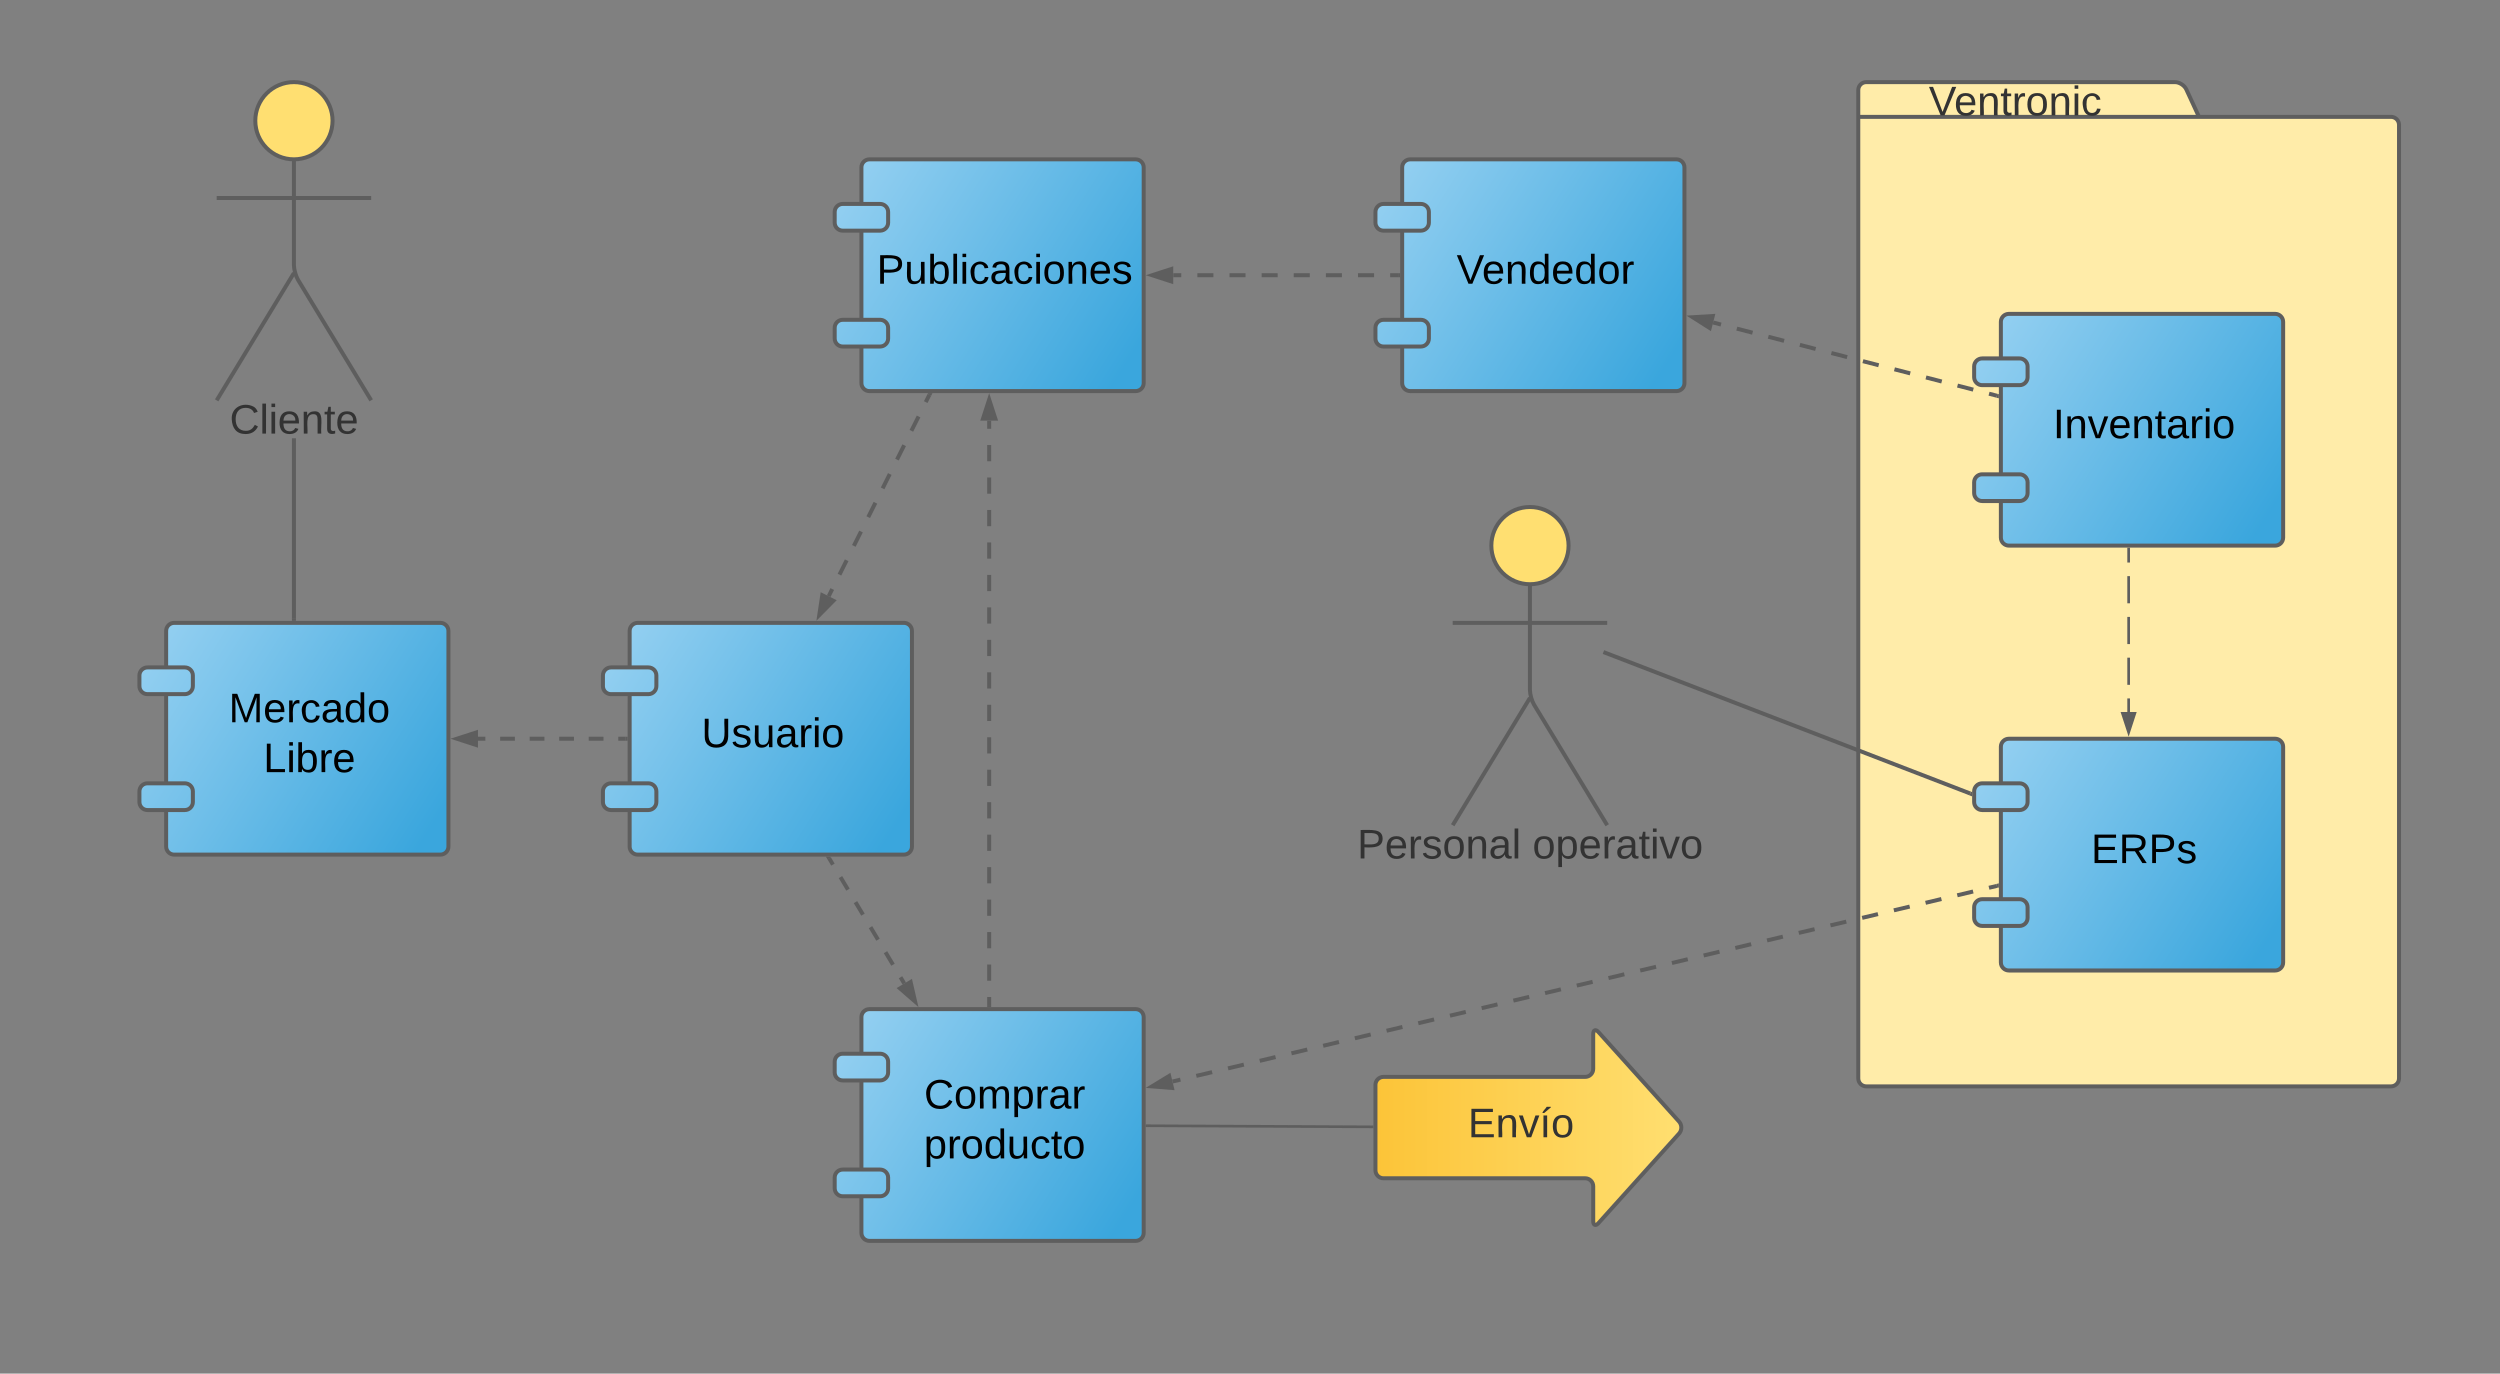 <svg xmlns="http://www.w3.org/2000/svg" xmlns:xlink="http://www.w3.org/1999/xlink" xmlns:lucid="lucid" width="1871" height="1028"><rect width="100%" height="100%" fill="#808080" stroke="none"/><g transform="translate(0 -152)" lucid:page-tab-id="0_0"><path d="M248.88 242.35c0 15.97-12.94 28.9-28.9 28.9-15.97 0-28.92-12.93-28.92-28.9 0-15.96 12.95-28.9 28.9-28.9 15.98 0 28.92 12.94 28.92 28.9z" stroke="#5e5e5e" stroke-width="3" fill="#ffdf71"/><path d="M219.97 271.26v79.1c0 3.3 1.4 8.28 3.1 11.12l54.72 90.13m-57.83-95.25l-57.8 95.26m0-151.43h115.62" stroke="#5e5e5e" stroke-width="3" fill="none"/><path d="M162.16 219.45c0-3.32 2.68-6 6-6H271.8c3.3 0 6 2.68 6 6V467.6c0 3.33-2.7 6-6 6H168.15c-3.32 0-6-2.67-6-6z" fill="none"/><use xlink:href="#a" transform="matrix(1,0,0,1,82.156,451.613) translate(89.735 24.889)"/><path d="M124.34 624.15c0-3.3 2.7-6 6-6H329.6c3.3 0 6 2.7 6 6V785.6c0 3.3-2.7 6-6 6H130.34c-3.3 0-6-2.7-6-6z" stroke="#5e5e5e" stroke-width="3" fill="url(#b)"/><path d="M104.34 657.5c0-3.3 2.7-6 6-6h28c3.3 0 6 2.7 6 6v8c0 3.33-2.7 6-6 6h-28c-3.3 0-6-2.67-6-6z" stroke="#5e5e5e" stroke-width="3" fill="url(#c)"/><path d="M104.34 744.24c0-3.32 2.7-6 6-6h28c3.3 0 6 2.68 6 6v8c0 3.3-2.7 6-6 6h-28c-3.3 0-6-2.7-6-6z" stroke="#5e5e5e" stroke-width="3" fill="url(#d)"/><use xlink:href="#e" transform="matrix(1,0,0,1,150.593,635.496) translate(20.593 57.056)"/><use xlink:href="#f" transform="matrix(1,0,0,1,150.593,635.496) translate(46.519 94.389)"/><path d="M644.68 277.26c0-3.3 2.68-6 6-6h199.26c3.3 0 6 2.7 6 6V438.7c0 3.32-2.7 6-6 6H650.68c-3.32 0-6-2.68-6-6z" stroke="#5e5e5e" stroke-width="3" fill="url(#g)"/><path d="M624.68 310.62c0-3.3 2.68-6 6-6h28c3.3 0 6 2.7 6 6v8c0 3.32-2.7 6-6 6h-28c-3.32 0-6-2.68-6-6z" stroke="#5e5e5e" stroke-width="3" fill="url(#h)"/><path d="M624.68 397.34c0-3.3 2.68-6 6-6h28c3.3 0 6 2.7 6 6v8c0 3.32-2.7 6-6 6h-28c-3.32 0-6-2.68-6-6z" stroke="#5e5e5e" stroke-width="3" fill="url(#i)"/><use xlink:href="#j" transform="matrix(1,0,0,1,670.929,288.605) translate(-14.796 75.722)"/><path d="M644.68 913.23c0-3.32 2.68-6 6-6h199.26c3.3 0 6 2.68 6 6v161.44c0 3.32-2.7 6-6 6H650.68c-3.32 0-6-2.68-6-6z" stroke="#5e5e5e" stroke-width="3" fill="url(#k)"/><path d="M624.68 946.6c0-3.33 2.68-6 6-6h28c3.3 0 6 2.67 6 6v8c0 3.3-2.7 6-6 6h-28c-3.32 0-6-2.7-6-6z" stroke="#5e5e5e" stroke-width="3" fill="url(#l)"/><path d="M624.68 1033.3c0-3.3 2.68-6 6-6h28c3.3 0 6 2.7 6 6v8c0 3.32-2.7 6-6 6h-28c-3.32 0-6-2.68-6-6z" stroke="#5e5e5e" stroke-width="3" fill="url(#m)"/><use xlink:href="#n" transform="matrix(1,0,0,1,670.929,924.571) translate(20.679 57.056)"/><use xlink:href="#o" transform="matrix(1,0,0,1,670.929,924.571) translate(20.549 94.389)"/><path d="M1029.38 963.94c0-3.3 2.7-6 6-6h150.97c3.3 0 6-2.7 6-6V926c0-3.3 1.8-4 4-1.54l60.28 66.96c2.22 2.47 2.22 6.46 0 8.92l-60.27 66.96c-2.2 2.47-4 1.78-4-1.54v-25.94c0-3.3-2.7-6-6-6h-150.98c-3.3 0-6-2.68-6-6z" stroke="#5e5e5e" stroke-width="3" fill="url(#p)"/><use xlink:href="#q" transform="matrix(1,0,0,1,1034.383,925) translate(64.247 78.139)"/><path d="M219.97 481.5v133.65M219.97 481.54V480" stroke="#5e5e5e" stroke-width="3" fill="none"/><path d="M221.47 616.65h-3v-1.54h3z" fill="#5e5e5e"/><path d="M471.23 624.15c0-3.3 2.7-6 6-6H676.5c3.3 0 6 2.7 6 6V785.6c0 3.3-2.7 6-6 6H477.22c-3.3 0-6-2.7-6-6z" stroke="#5e5e5e" stroke-width="3" fill="url(#r)"/><path d="M451.23 657.5c0-3.3 2.7-6 6-6h28c3.32 0 6 2.7 6 6v8c0 3.33-2.68 6-6 6h-28c-3.3 0-6-2.67-6-6z" stroke="#5e5e5e" stroke-width="3" fill="url(#s)"/><path d="M451.23 744.24c0-3.32 2.7-6 6-6h28c3.32 0 6 2.68 6 6v8c0 3.3-2.68 6-6 6h-28c-3.3 0-6-2.7-6-6z" stroke="#5e5e5e" stroke-width="3" fill="url(#t)"/><use xlink:href="#u" transform="matrix(1,0,0,1,497.483,635.496) translate(27.549 75.722)"/><path d="M1049.38 277.26c0-3.3 2.7-6 6-6h199.26c3.32 0 6 2.7 6 6V438.7c0 3.32-2.68 6-6 6h-199.26c-3.3 0-6-2.68-6-6z" stroke="#5e5e5e" stroke-width="3" fill="url(#v)"/><path d="M1029.38 310.62c0-3.3 2.7-6 6-6h28c3.32 0 6 2.7 6 6v8c0 3.32-2.68 6-6 6h-28c-3.3 0-6-2.68-6-6z" stroke="#5e5e5e" stroke-width="3" fill="url(#w)"/><path d="M1029.38 397.34c0-3.3 2.7-6 6-6h28c3.32 0 6 2.7 6 6v8c0 3.32-2.68 6-6 6h-28c-3.3 0-6-2.68-6-6z" stroke="#5e5e5e" stroke-width="3" fill="url(#x)"/><use xlink:href="#y" transform="matrix(1,0,0,1,1075.635,288.605) translate(14.5 75.722)"/><path d="M1645.73 239.45h143.7c3.32 0 6 2.68 6 6v713.6c0 3.3-2.68 6-6 6h-392.7c-3.32 0-6-2.7-6-6v-739.6c0-3.32 2.68-6 6-6h231c3.3 0 7.12 2.43 8.5 5.44zm-255 0h255" stroke="#5e5e5e" stroke-width="3" fill="#ffeca9"/><use xlink:href="#z" transform="matrix(1,0,0,1,1398.727,213.445) translate(44.772 24.889)"/><path d="M1497.45 392.9c0-3.32 2.7-6 6-6h199.26c3.32 0 6 2.68 6 6v161.44c0 3.3-2.68 6-6 6h-199.25c-3.3 0-6-2.7-6-6z" stroke="#5e5e5e" stroke-width="3" fill="url(#A)"/><path d="M1477.45 426.25c0-3.3 2.7-6 6-6h28c3.3 0 6 2.7 6 6v8c0 3.32-2.7 6-6 6h-28c-3.3 0-6-2.68-6-6z" stroke="#5e5e5e" stroke-width="3" fill="url(#B)"/><path d="M1477.45 512.97c0-3.3 2.7-6 6-6h28c3.3 0 6 2.7 6 6v8c0 3.32-2.7 6-6 6h-28c-3.3 0-6-2.68-6-6z" stroke="#5e5e5e" stroke-width="3" fill="url(#C)"/><use xlink:href="#D" transform="matrix(1,0,0,1,1523.702,404.235) translate(12.815 75.722)"/><path d="M1497.45 710.87c0-3.3 2.7-6 6-6h199.26c3.32 0 6 2.7 6 6v161.45c0 3.3-2.68 6-6 6h-199.25c-3.3 0-6-2.7-6-6z" stroke="#5e5e5e" stroke-width="3" fill="url(#E)"/><path d="M1477.45 744.24c0-3.32 2.7-6 6-6h28c3.3 0 6 2.68 6 6v8c0 3.3-2.7 6-6 6h-28c-3.3 0-6-2.7-6-6z" stroke="#5e5e5e" stroke-width="3" fill="url(#F)"/><path d="M1477.45 830.96c0-3.32 2.7-6 6-6h28c3.3 0 6 2.68 6 6v8c0 3.3-2.7 6-6 6h-28c-3.3 0-6-2.7-6-6z" stroke="#5e5e5e" stroke-width="3" fill="url(#G)"/><use xlink:href="#H" transform="matrix(1,0,0,1,1523.702,722.218) translate(41.29 75.722)"/><path d="M1173.92 560.34c0 15.96-12.94 28.9-28.9 28.9-15.97 0-28.9-12.94-28.9-28.9 0-15.97 12.93-28.9 28.9-28.9 15.96 0 28.9 12.93 28.9 28.9z" stroke="#5e5e5e" stroke-width="3" fill="#ffdf71"/><path d="M1145 589.24v79.1c0 3.3 1.4 8.3 3.13 11.12l54.7 90.14M1145 674.33l-57.8 95.27m0-151.45h115.63" stroke="#5e5e5e" stroke-width="3" fill="none"/><path d="M1087.2 537.43c0-3.32 2.68-6 6-6h103.63c3.3 0 6 2.68 6 6V785.6c0 3.3-2.7 6-6 6H1093.2c-3.32 0-6-2.7-6-6z" fill="none"/><use xlink:href="#I" transform="matrix(1,0,0,1,1007.198,769.597) translate(8.543 24.889)"/><use xlink:href="#J" transform="matrix(1,0,0,1,1007.198,769.597) translate(139.728 24.889)"/><path d="M1201.4 640.54l273.15 105.34M1201.44 640.55L1200 640" stroke="#5e5e5e" stroke-width="3" fill="none"/><path d="M1475.95 744.82v3.2l-1.98-.75 1.08-2.8z" fill="#5e5e5e"/><path d="M468.23 704.87h-5.52m-11.05 0H440.6m-11.05 0H418.5m-11.05 0H396.4m-11.05 0H374.3m-11.05 0h-5.53" stroke="#5e5e5e" stroke-width="3" fill="none"/><path d="M469.73 706.37h-1.54v-3h1.53z" fill="#5e5e5e"/><path d="M341.96 704.87l14.26-4.63v9.27z" stroke="#5e5e5e" stroke-width="3" fill="#5e5e5e"/><path d="M695.52 447.55l-2.7 5.38m-5.37 10.76l-5.38 10.75m-5.38 10.76l-5.4 10.77m-5.37 10.77l-5.38 10.76m-5.38 10.76l-5.38 10.76m-5.4 10.76l-5.37 10.76m-5.38 10.76l-5.38 10.77m-5.4 10.76l-2.68 5.38" stroke="#5e5e5e" stroke-width="3" fill="none"/><path d="M696.85 448.25l-2.68-1.34.35-.7h3.35z" fill="#5e5e5e"/><path d="M613.14 612.3l2.24-14.82 8.3 4.14z" stroke="#5e5e5e" stroke-width="3" fill="#5e5e5e"/><path d="M740.3 904.23v-6.08m0-12.15v-12.15m0-12.15v-12.15m0-12.15v-12.15m0-12.15v-12.15m0-12.15v-12.15m0-12.15v-12.15m0-12.15v-12.15m0-12.15v-12.15m0-12.15v-12.15m0-12.15v-12.15m0-12.15v-12.15m0-12.15v-12.15m0-12.15v-12.15m0-12.15v-12.15m0-12.15v-12.15m0-12.15v-12.15m0-12.15v-12.15m0-12.15v-6.07" stroke="#5e5e5e" stroke-width="3" fill="none"/><path d="M741.8 905.73h-3v-1.54h3z" fill="#5e5e5e"/><path d="M740.3 451.06l4.64 14.27h-9.27z" stroke="#5e5e5e" stroke-width="3" fill="#5e5e5e"/><path d="M620.57 794.38l2.8 4.7m5.63 9.35l5.62 9.37m5.62 9.36l5.62 9.37m5.62 9.37l5.62 9.36m5.62 9.37l5.6 9.37m5.63 9.36l2.8 4.7" stroke="#5e5e5e" stroke-width="3" fill="none"/><path d="M621.87 793.64l-2.57 1.55-1.25-2.1h3.5z" fill="#5e5e5e"/><path d="M684.88 901.56l-11.32-9.84 7.95-4.77z" stroke="#5e5e5e" stroke-width="3" fill="#5e5e5e"/><path d="M1046.38 357.98h-6m-12.03 0h-12.03m-12.02 0h-12.02m-12.03 0h-12.02m-12.02 0h-12m-12.04 0h-12.02m-12.02 0H896.1m-12.03 0h-6" stroke="#5e5e5e" stroke-width="3" fill="none"/><path d="M1047.88 359.48h-1.54v-3h1.54z" fill="#5e5e5e"/><path d="M862.3 357.98l14.26-4.63v9.27z" stroke="#5e5e5e" stroke-width="3" fill="#5e5e5e"/><path d="M1494.5 448.17l-5.9-1.52m-11.8-3.04l-11.8-3.04m-11.8-3.04l-11.8-3.05m-11.8-3.04l-11.8-3.05m-11.8-3.04l-11.8-3.05m-11.8-3.05l-11.8-3.05m-11.8-3.04l-11.8-3.05m-11.8-3.03l-11.8-3.05m-11.8-3.04l-11.8-3.05m-11.8-3.04l-5.9-1.54" stroke="#5e5e5e" stroke-width="3" fill="none"/><path d="M1495.95 447v3.1l-1.86-.48.74-2.9z" fill="#5e5e5e"/><path d="M1266.84 389.42l14.97-.92-2.3 8.98z" stroke="#5e5e5e" stroke-width="3" fill="#5e5e5e"/><path d="M1494.5 815l-5.94 1.4m-11.87 2.8l-11.87 2.83m-11.87 2.8l-11.86 2.83m-11.87 2.82l-11.86 2.8m-11.87 2.83l-11.86 2.82m-11.87 2.82l-11.86 2.8m-11.86 2.83l-11.86 2.8M1334.3 853l-11.85 2.82m-11.87 2.8l-11.87 2.83m-11.85 2.8l-11.87 2.83m-11.86 2.8l-11.87 2.83m-11.86 2.82l-11.88 2.82m-11.86 2.8l-11.87 2.83m-11.87 2.82l-11.87 2.8m-11.86 2.82l-11.87 2.8m-11.86 2.83l-11.87 2.8m-11.86 2.83l-11.87 2.8m-11.86 2.83l-11.86 2.82m-11.86 2.82l-11.87 2.82m-11.85 2.8l-11.87 2.83m-11.86 2.8l-11.87 2.82m-11.87 2.8l-11.86 2.83m-11.87 2.8l-11.86 2.83m-11.88 2.8l-11.86 2.83m-11.87 2.83l-11.87 2.8m-11.87 2.83l-11.86 2.8M883.43 960l-5.93 1.4" stroke="#5e5e5e" stroke-width="3" fill="none"/><path d="M1495.95 816.2l-1.15.26-.7-2.92 1.85-.44z" fill="#5e5e5e"/><path d="M862.16 965.04l12.8-7.8 2.15 9z" stroke="#5e5e5e" stroke-width="3" fill="#5e5e5e"/><path d="M1026.88 995.33l-168.44-.82" stroke="#5e5e5e" stroke-width="2" fill="none"/><path d="M1027.88 994.33v2h-1.03v-2zM858.47 993.5v2h-1.03v-2z" fill="#5e5e5e"/><path d="M1593.08 562.84V573m0 10.18v20.33m0 10.18v20.34m0 10.17v20.33m0 10.17v10.17" stroke="#5e5e5e" stroke-width="2" fill="none"/><path d="M1594.08 562.86h-2v-1.02h2z" fill="#5e5e5e"/><path d="M1593.08 700.14l-4.64-14.27h9.28z" stroke="#5e5e5e" stroke-width="2" fill="#5e5e5e"/><path d="M80 46c0-3.3 2.7-6 6-6h1635.73c3.3 0 6 2.7 6 6v125.3c0 3.32-2.7 6-6 6H86c-3.3 0-6-2.68-6-6z" stroke="#000" stroke-opacity="0" stroke-width="3" fill="#fff" fill-opacity="0"/><g><use xlink:href="#K" transform="matrix(1,0,0,1,85,45) translate(258.704 76.889)"/><use xlink:href="#L" transform="matrix(1,0,0,1,85,45) translate(585.815 76.889)"/><use xlink:href="#M" transform="matrix(1,0,0,1,85,45) translate(684.58 76.889)"/><use xlink:href="#L" transform="matrix(1,0,0,1,85,45) translate(1008.333 76.889)"/><use xlink:href="#N" transform="matrix(1,0,0,1,85,45) translate(1107.099 76.889)"/></g><defs><path fill="#333" d="M212-179c-10-28-35-45-73-45-59 0-87 40-87 99 0 60 29 101 89 101 43 0 62-24 78-52l27 14C228-24 195 4 139 4 59 4 22-46 18-125c-6-104 99-153 187-111 19 9 31 26 39 46" id="O"/><path fill="#333" d="M24 0v-261h32V0H24" id="P"/><path fill="#333" d="M24-231v-30h32v30H24zM24 0v-190h32V0H24" id="Q"/><path fill="#333" d="M100-194c63 0 86 42 84 106H49c0 40 14 67 53 68 26 1 43-12 49-29l28 8c-11 28-37 45-77 45C44 4 14-33 15-96c1-61 26-98 85-98zm52 81c6-60-76-77-97-28-3 7-6 17-6 28h103" id="R"/><path fill="#333" d="M117-194c89-4 53 116 60 194h-32v-121c0-31-8-49-39-48C34-167 62-67 57 0H25l-1-190h30c1 10-1 24 2 32 11-22 29-35 61-36" id="S"/><path fill="#333" d="M59-47c-2 24 18 29 38 22v24C64 9 27 4 27-40v-127H5v-23h24l9-43h21v43h35v23H59v120" id="T"/><g id="a"><use transform="matrix(0.086,0,0,0.086,0,0)" xlink:href="#O"/><use transform="matrix(0.086,0,0,0.086,22.383,0)" xlink:href="#P"/><use transform="matrix(0.086,0,0,0.086,29.21,0)" xlink:href="#Q"/><use transform="matrix(0.086,0,0,0.086,36.037,0)" xlink:href="#R"/><use transform="matrix(0.086,0,0,0.086,53.321,0)" xlink:href="#S"/><use transform="matrix(0.086,0,0,0.086,70.605,0)" xlink:href="#T"/><use transform="matrix(0.086,0,0,0.086,79.247,0)" xlink:href="#R"/></g><linearGradient gradientUnits="userSpaceOnUse" id="b" x1="104.34" y1="618.15" x2="335.6" y2="764.5"><stop offset="0%" stop-color="#c1e4f7"/><stop offset="0%" stop-color="#99d2f2"/><stop offset="97.48%" stop-color="#3aa6dd"/></linearGradient><linearGradient gradientUnits="userSpaceOnUse" id="c" x1="104.34" y1="618.15" x2="335.6" y2="764.5"><stop offset="0%" stop-color="#c1e4f7"/><stop offset="0%" stop-color="#99d2f2"/><stop offset="97.48%" stop-color="#3aa6dd"/></linearGradient><linearGradient gradientUnits="userSpaceOnUse" id="d" x1="104.34" y1="618.15" x2="335.6" y2="764.5"><stop offset="0%" stop-color="#c1e4f7"/><stop offset="0%" stop-color="#99d2f2"/><stop offset="97.48%" stop-color="#3aa6dd"/></linearGradient><path d="M240 0l2-218c-23 76-54 145-80 218h-23L58-218 59 0H30v-248h44l77 211c21-75 51-140 76-211h43V0h-30" id="U"/><path d="M100-194c63 0 86 42 84 106H49c0 40 14 67 53 68 26 1 43-12 49-29l28 8c-11 28-37 45-77 45C44 4 14-33 15-96c1-61 26-98 85-98zm52 81c6-60-76-77-97-28-3 7-6 17-6 28h103" id="V"/><path d="M114-163C36-179 61-72 57 0H25l-1-190h30c1 12-1 29 2 39 6-27 23-49 58-41v29" id="W"/><path d="M96-169c-40 0-48 33-48 73s9 75 48 75c24 0 41-14 43-38l32 2c-6 37-31 61-74 61-59 0-76-41-82-99-10-93 101-131 147-64 4 7 5 14 7 22l-32 3c-4-21-16-35-41-35" id="X"/><path d="M141-36C126-15 110 5 73 4 37 3 15-17 15-53c-1-64 63-63 125-63 3-35-9-54-41-54-24 1-41 7-42 31l-33-3c5-37 33-52 76-52 45 0 72 20 72 64v82c-1 20 7 32 28 27v20c-31 9-61-2-59-35zM48-53c0 20 12 33 32 33 41-3 63-29 60-74-43 2-92-5-92 41" id="Y"/><path d="M85-194c31 0 48 13 60 33l-1-100h32l1 261h-30c-2-10 0-23-3-31C134-8 116 4 85 4 32 4 16-35 15-94c0-66 23-100 70-100zm9 24c-40 0-46 34-46 75 0 40 6 74 45 74 42 0 51-32 51-76 0-42-9-74-50-73" id="Z"/><path d="M100-194c62-1 85 37 85 99 1 63-27 99-86 99S16-35 15-95c0-66 28-99 85-99zM99-20c44 1 53-31 53-75 0-43-8-75-51-75s-53 32-53 75 10 74 51 75" id="aa"/><g id="e"><use transform="matrix(0.086,0,0,0.086,0,0)" xlink:href="#U"/><use transform="matrix(0.086,0,0,0.086,25.84,0)" xlink:href="#V"/><use transform="matrix(0.086,0,0,0.086,43.123,0)" xlink:href="#W"/><use transform="matrix(0.086,0,0,0.086,53.407,0)" xlink:href="#X"/><use transform="matrix(0.086,0,0,0.086,68.963,0)" xlink:href="#Y"/><use transform="matrix(0.086,0,0,0.086,86.247,0)" xlink:href="#Z"/><use transform="matrix(0.086,0,0,0.086,103.531,0)" xlink:href="#aa"/></g><path d="M30 0v-248h33v221h125V0H30" id="ab"/><path d="M24-231v-30h32v30H24zM24 0v-190h32V0H24" id="ac"/><path d="M115-194c53 0 69 39 70 98 0 66-23 100-70 100C84 3 66-7 56-30L54 0H23l1-261h32v101c10-23 28-34 59-34zm-8 174c40 0 45-34 45-75 0-40-5-75-45-74-42 0-51 32-51 76 0 43 10 73 51 73" id="ad"/><g id="f"><use transform="matrix(0.086,0,0,0.086,0,0)" xlink:href="#ab"/><use transform="matrix(0.086,0,0,0.086,17.284,0)" xlink:href="#ac"/><use transform="matrix(0.086,0,0,0.086,24.111,0)" xlink:href="#ad"/><use transform="matrix(0.086,0,0,0.086,41.395,0)" xlink:href="#W"/><use transform="matrix(0.086,0,0,0.086,51.679,0)" xlink:href="#V"/></g><linearGradient gradientUnits="userSpaceOnUse" id="g" x1="624.68" y1="271.26" x2="855.94" y2="417.61"><stop offset="0%" stop-color="#c1e4f7"/><stop offset="0%" stop-color="#99d2f2"/><stop offset="97.48%" stop-color="#3aa6dd"/></linearGradient><linearGradient gradientUnits="userSpaceOnUse" id="h" x1="624.68" y1="271.26" x2="855.94" y2="417.61"><stop offset="0%" stop-color="#c1e4f7"/><stop offset="0%" stop-color="#99d2f2"/><stop offset="97.48%" stop-color="#3aa6dd"/></linearGradient><linearGradient gradientUnits="userSpaceOnUse" id="i" x1="624.68" y1="271.26" x2="855.94" y2="417.61"><stop offset="0%" stop-color="#c1e4f7"/><stop offset="0%" stop-color="#99d2f2"/><stop offset="97.48%" stop-color="#3aa6dd"/></linearGradient><path d="M30-248c87 1 191-15 191 75 0 78-77 80-158 76V0H30v-248zm33 125c57 0 124 11 124-50 0-59-68-47-124-48v98" id="ae"/><path d="M84 4C-5 8 30-112 23-190h32v120c0 31 7 50 39 49 72-2 45-101 50-169h31l1 190h-30c-1-10 1-25-2-33-11 22-28 36-60 37" id="af"/><path d="M24 0v-261h32V0H24" id="ag"/><path d="M117-194c89-4 53 116 60 194h-32v-121c0-31-8-49-39-48C34-167 62-67 57 0H25l-1-190h30c1 10-1 24 2 32 11-22 29-35 61-36" id="ah"/><path d="M135-143c-3-34-86-38-87 0 15 53 115 12 119 90S17 21 10-45l28-5c4 36 97 45 98 0-10-56-113-15-118-90-4-57 82-63 122-42 12 7 21 19 24 35" id="ai"/><g id="j"><use transform="matrix(0.086,0,0,0.086,0,0)" xlink:href="#ae"/><use transform="matrix(0.086,0,0,0.086,20.741,0)" xlink:href="#af"/><use transform="matrix(0.086,0,0,0.086,38.025,0)" xlink:href="#ad"/><use transform="matrix(0.086,0,0,0.086,55.309,0)" xlink:href="#ag"/><use transform="matrix(0.086,0,0,0.086,62.136,0)" xlink:href="#ac"/><use transform="matrix(0.086,0,0,0.086,68.963,0)" xlink:href="#X"/><use transform="matrix(0.086,0,0,0.086,84.519,0)" xlink:href="#Y"/><use transform="matrix(0.086,0,0,0.086,101.802,0)" xlink:href="#X"/><use transform="matrix(0.086,0,0,0.086,117.358,0)" xlink:href="#ac"/><use transform="matrix(0.086,0,0,0.086,124.185,0)" xlink:href="#aa"/><use transform="matrix(0.086,0,0,0.086,141.469,0)" xlink:href="#ah"/><use transform="matrix(0.086,0,0,0.086,158.753,0)" xlink:href="#V"/><use transform="matrix(0.086,0,0,0.086,176.037,0)" xlink:href="#ai"/></g><linearGradient gradientUnits="userSpaceOnUse" id="k" x1="624.68" y1="907.23" x2="855.94" y2="1053.57"><stop offset="0%" stop-color="#c1e4f7"/><stop offset="0%" stop-color="#99d2f2"/><stop offset="97.48%" stop-color="#3aa6dd"/></linearGradient><linearGradient gradientUnits="userSpaceOnUse" id="l" x1="624.68" y1="907.23" x2="855.94" y2="1053.57"><stop offset="0%" stop-color="#c1e4f7"/><stop offset="0%" stop-color="#99d2f2"/><stop offset="97.48%" stop-color="#3aa6dd"/></linearGradient><linearGradient gradientUnits="userSpaceOnUse" id="m" x1="624.68" y1="907.23" x2="855.94" y2="1053.57"><stop offset="0%" stop-color="#c1e4f7"/><stop offset="0%" stop-color="#99d2f2"/><stop offset="97.48%" stop-color="#3aa6dd"/></linearGradient><path d="M212-179c-10-28-35-45-73-45-59 0-87 40-87 99 0 60 29 101 89 101 43 0 62-24 78-52l27 14C228-24 195 4 139 4 59 4 22-46 18-125c-6-104 99-153 187-111 19 9 31 26 39 46" id="aj"/><path d="M210-169c-67 3-38 105-44 169h-31v-121c0-29-5-50-35-48C34-165 62-65 56 0H25l-1-190h30c1 10-1 24 2 32 10-44 99-50 107 0 11-21 27-35 58-36 85-2 47 119 55 194h-31v-121c0-29-5-49-35-48" id="ak"/><path d="M115-194c55 1 70 41 70 98S169 2 115 4C84 4 66-9 55-30l1 105H24l-1-265h31l2 30c10-21 28-34 59-34zm-8 174c40 0 45-34 45-75s-6-73-45-74c-42 0-51 32-51 76 0 43 10 73 51 73" id="al"/><g id="n"><use transform="matrix(0.086,0,0,0.086,0,0)" xlink:href="#aj"/><use transform="matrix(0.086,0,0,0.086,22.383,0)" xlink:href="#aa"/><use transform="matrix(0.086,0,0,0.086,39.667,0)" xlink:href="#ak"/><use transform="matrix(0.086,0,0,0.086,65.506,0)" xlink:href="#al"/><use transform="matrix(0.086,0,0,0.086,82.79,0)" xlink:href="#W"/><use transform="matrix(0.086,0,0,0.086,93.074,0)" xlink:href="#Y"/><use transform="matrix(0.086,0,0,0.086,110.358,0)" xlink:href="#W"/></g><path d="M59-47c-2 24 18 29 38 22v24C64 9 27 4 27-40v-127H5v-23h24l9-43h21v43h35v23H59v120" id="am"/><g id="o"><use transform="matrix(0.086,0,0,0.086,0,0)" xlink:href="#al"/><use transform="matrix(0.086,0,0,0.086,17.284,0)" xlink:href="#W"/><use transform="matrix(0.086,0,0,0.086,27.568,0)" xlink:href="#aa"/><use transform="matrix(0.086,0,0,0.086,44.852,0)" xlink:href="#Z"/><use transform="matrix(0.086,0,0,0.086,62.136,0)" xlink:href="#af"/><use transform="matrix(0.086,0,0,0.086,79.42,0)" xlink:href="#X"/><use transform="matrix(0.086,0,0,0.086,94.975,0)" xlink:href="#am"/><use transform="matrix(0.086,0,0,0.086,103.617,0)" xlink:href="#aa"/></g><linearGradient gradientUnits="userSpaceOnUse" id="p" x1="1260.64" y1="1071.76" x2="1029.38" y2="1071.76"><stop offset="0%" stop-color="#ffdf71"/><stop offset="100%" stop-color="#fcc438"/></linearGradient><path fill="#333" d="M30 0v-248h187v28H63v79h144v27H63v87h162V0H30" id="an"/><path fill="#333" d="M108 0H70L1-190h34L89-25l56-165h34" id="ao"/><path fill="#333" d="M34 0v-190h32V0H34zM24-211c8-23 27-35 38-54h36v5l-58 49H24" id="ap"/><path fill="#333" d="M100-194c62-1 85 37 85 99 1 63-27 99-86 99S16-35 15-95c0-66 28-99 85-99zM99-20c44 1 53-31 53-75 0-43-8-75-51-75s-53 32-53 75 10 74 51 75" id="aq"/><g id="q"><use transform="matrix(0.086,0,0,0.086,0,0)" xlink:href="#an"/><use transform="matrix(0.086,0,0,0.086,20.741,0)" xlink:href="#S"/><use transform="matrix(0.086,0,0,0.086,38.025,0)" xlink:href="#ao"/><use transform="matrix(0.086,0,0,0.086,53.58,0)" xlink:href="#ap"/><use transform="matrix(0.086,0,0,0.086,62.222,0)" xlink:href="#aq"/></g><linearGradient gradientUnits="userSpaceOnUse" id="r" x1="451.23" y1="618.15" x2="682.49" y2="764.5"><stop offset="0%" stop-color="#c1e4f7"/><stop offset="0%" stop-color="#99d2f2"/><stop offset="97.48%" stop-color="#3aa6dd"/></linearGradient><linearGradient gradientUnits="userSpaceOnUse" id="s" x1="451.23" y1="618.15" x2="682.49" y2="764.5"><stop offset="0%" stop-color="#c1e4f7"/><stop offset="0%" stop-color="#99d2f2"/><stop offset="97.48%" stop-color="#3aa6dd"/></linearGradient><linearGradient gradientUnits="userSpaceOnUse" id="t" x1="451.23" y1="618.15" x2="682.49" y2="764.5"><stop offset="0%" stop-color="#c1e4f7"/><stop offset="0%" stop-color="#99d2f2"/><stop offset="97.48%" stop-color="#3aa6dd"/></linearGradient><path d="M232-93c-1 65-40 97-104 97C67 4 28-28 28-90v-158h33c8 89-33 224 67 224 102 0 64-133 71-224h33v155" id="ar"/><g id="u"><use transform="matrix(0.086,0,0,0.086,0,0)" xlink:href="#ar"/><use transform="matrix(0.086,0,0,0.086,22.383,0)" xlink:href="#ai"/><use transform="matrix(0.086,0,0,0.086,37.938,0)" xlink:href="#af"/><use transform="matrix(0.086,0,0,0.086,55.222,0)" xlink:href="#Y"/><use transform="matrix(0.086,0,0,0.086,72.506,0)" xlink:href="#W"/><use transform="matrix(0.086,0,0,0.086,82.79,0)" xlink:href="#ac"/><use transform="matrix(0.086,0,0,0.086,89.617,0)" xlink:href="#aa"/></g><linearGradient gradientUnits="userSpaceOnUse" id="v" x1="1029.38" y1="271.26" x2="1260.64" y2="417.61"><stop offset="0%" stop-color="#c1e4f7"/><stop offset="0%" stop-color="#99d2f2"/><stop offset="97.48%" stop-color="#3aa6dd"/></linearGradient><linearGradient gradientUnits="userSpaceOnUse" id="w" x1="1029.38" y1="271.26" x2="1260.64" y2="417.61"><stop offset="0%" stop-color="#c1e4f7"/><stop offset="0%" stop-color="#99d2f2"/><stop offset="97.48%" stop-color="#3aa6dd"/></linearGradient><linearGradient gradientUnits="userSpaceOnUse" id="x" x1="1029.38" y1="271.26" x2="1260.64" y2="417.61"><stop offset="0%" stop-color="#c1e4f7"/><stop offset="0%" stop-color="#99d2f2"/><stop offset="97.48%" stop-color="#3aa6dd"/></linearGradient><path d="M137 0h-34L2-248h35l83 218 83-218h36" id="as"/><g id="y"><use transform="matrix(0.086,0,0,0.086,0,0)" xlink:href="#as"/><use transform="matrix(0.086,0,0,0.086,19.012,0)" xlink:href="#V"/><use transform="matrix(0.086,0,0,0.086,36.296,0)" xlink:href="#ah"/><use transform="matrix(0.086,0,0,0.086,53.58,0)" xlink:href="#Z"/><use transform="matrix(0.086,0,0,0.086,70.864,0)" xlink:href="#V"/><use transform="matrix(0.086,0,0,0.086,88.148,0)" xlink:href="#Z"/><use transform="matrix(0.086,0,0,0.086,105.432,0)" xlink:href="#aa"/><use transform="matrix(0.086,0,0,0.086,122.716,0)" xlink:href="#W"/></g><path fill="#333" d="M137 0h-34L2-248h35l83 218 83-218h36" id="at"/><path fill="#333" d="M114-163C36-179 61-72 57 0H25l-1-190h30c1 12-1 29 2 39 6-27 23-49 58-41v29" id="au"/><path fill="#333" d="M96-169c-40 0-48 33-48 73s9 75 48 75c24 0 41-14 43-38l32 2c-6 37-31 61-74 61-59 0-76-41-82-99-10-93 101-131 147-64 4 7 5 14 7 22l-32 3c-4-21-16-35-41-35" id="av"/><g id="z"><use transform="matrix(0.086,0,0,0.086,0,0)" xlink:href="#at"/><use transform="matrix(0.086,0,0,0.086,19.012,0)" xlink:href="#R"/><use transform="matrix(0.086,0,0,0.086,36.296,0)" xlink:href="#S"/><use transform="matrix(0.086,0,0,0.086,53.58,0)" xlink:href="#T"/><use transform="matrix(0.086,0,0,0.086,62.222,0)" xlink:href="#au"/><use transform="matrix(0.086,0,0,0.086,72.506,0)" xlink:href="#aq"/><use transform="matrix(0.086,0,0,0.086,89.79,0)" xlink:href="#S"/><use transform="matrix(0.086,0,0,0.086,107.074,0)" xlink:href="#Q"/><use transform="matrix(0.086,0,0,0.086,113.901,0)" xlink:href="#av"/></g><linearGradient gradientUnits="userSpaceOnUse" id="A" x1="1477.45" y1="386.89" x2="1708.71" y2="533.24"><stop offset="0%" stop-color="#c1e4f7"/><stop offset="0%" stop-color="#99d2f2"/><stop offset="97.48%" stop-color="#3aa6dd"/></linearGradient><linearGradient gradientUnits="userSpaceOnUse" id="B" x1="1477.45" y1="386.89" x2="1708.71" y2="533.24"><stop offset="0%" stop-color="#c1e4f7"/><stop offset="0%" stop-color="#99d2f2"/><stop offset="97.48%" stop-color="#3aa6dd"/></linearGradient><linearGradient gradientUnits="userSpaceOnUse" id="C" x1="1477.45" y1="386.89" x2="1708.71" y2="533.24"><stop offset="0%" stop-color="#c1e4f7"/><stop offset="0%" stop-color="#99d2f2"/><stop offset="97.48%" stop-color="#3aa6dd"/></linearGradient><path d="M33 0v-248h34V0H33" id="aw"/><path d="M108 0H70L1-190h34L89-25l56-165h34" id="ax"/><g id="D"><use transform="matrix(0.086,0,0,0.086,0,0)" xlink:href="#aw"/><use transform="matrix(0.086,0,0,0.086,8.642,0)" xlink:href="#ah"/><use transform="matrix(0.086,0,0,0.086,25.926,0)" xlink:href="#ax"/><use transform="matrix(0.086,0,0,0.086,41.481,0)" xlink:href="#V"/><use transform="matrix(0.086,0,0,0.086,58.765,0)" xlink:href="#ah"/><use transform="matrix(0.086,0,0,0.086,76.049,0)" xlink:href="#am"/><use transform="matrix(0.086,0,0,0.086,84.691,0)" xlink:href="#Y"/><use transform="matrix(0.086,0,0,0.086,101.975,0)" xlink:href="#W"/><use transform="matrix(0.086,0,0,0.086,112.259,0)" xlink:href="#ac"/><use transform="matrix(0.086,0,0,0.086,119.086,0)" xlink:href="#aa"/></g><linearGradient gradientUnits="userSpaceOnUse" id="E" x1="1477.45" y1="704.87" x2="1708.71" y2="851.22"><stop offset="0%" stop-color="#c1e4f7"/><stop offset="0%" stop-color="#99d2f2"/><stop offset="97.48%" stop-color="#3aa6dd"/></linearGradient><linearGradient gradientUnits="userSpaceOnUse" id="F" x1="1477.45" y1="704.87" x2="1708.71" y2="851.22"><stop offset="0%" stop-color="#c1e4f7"/><stop offset="0%" stop-color="#99d2f2"/><stop offset="97.48%" stop-color="#3aa6dd"/></linearGradient><linearGradient gradientUnits="userSpaceOnUse" id="G" x1="1477.45" y1="704.87" x2="1708.71" y2="851.22"><stop offset="0%" stop-color="#c1e4f7"/><stop offset="0%" stop-color="#99d2f2"/><stop offset="97.48%" stop-color="#3aa6dd"/></linearGradient><path d="M30 0v-248h187v28H63v79h144v27H63v87h162V0H30" id="ay"/><path d="M233-177c-1 41-23 64-60 70L243 0h-38l-65-103H63V0H30v-248c88 3 205-21 203 71zM63-129c60-2 137 13 137-47 0-61-80-42-137-45v92" id="az"/><g id="H"><use transform="matrix(0.086,0,0,0.086,0,0)" xlink:href="#ay"/><use transform="matrix(0.086,0,0,0.086,20.741,0)" xlink:href="#az"/><use transform="matrix(0.086,0,0,0.086,43.123,0)" xlink:href="#ae"/><use transform="matrix(0.086,0,0,0.086,63.864,0)" xlink:href="#ai"/></g><path fill="#333" d="M30-248c87 1 191-15 191 75 0 78-77 80-158 76V0H30v-248zm33 125c57 0 124 11 124-50 0-59-68-47-124-48v98" id="aA"/><path fill="#333" d="M135-143c-3-34-86-38-87 0 15 53 115 12 119 90S17 21 10-45l28-5c4 36 97 45 98 0-10-56-113-15-118-90-4-57 82-63 122-42 12 7 21 19 24 35" id="aB"/><path fill="#333" d="M141-36C126-15 110 5 73 4 37 3 15-17 15-53c-1-64 63-63 125-63 3-35-9-54-41-54-24 1-41 7-42 31l-33-3c5-37 33-52 76-52 45 0 72 20 72 64v82c-1 20 7 32 28 27v20c-31 9-61-2-59-35zM48-53c0 20 12 33 32 33 41-3 63-29 60-74-43 2-92-5-92 41" id="aC"/><g id="I"><use transform="matrix(0.086,0,0,0.086,0,0)" xlink:href="#aA"/><use transform="matrix(0.086,0,0,0.086,20.741,0)" xlink:href="#R"/><use transform="matrix(0.086,0,0,0.086,38.025,0)" xlink:href="#au"/><use transform="matrix(0.086,0,0,0.086,48.309,0)" xlink:href="#aB"/><use transform="matrix(0.086,0,0,0.086,63.864,0)" xlink:href="#aq"/><use transform="matrix(0.086,0,0,0.086,81.148,0)" xlink:href="#S"/><use transform="matrix(0.086,0,0,0.086,98.432,0)" xlink:href="#aC"/><use transform="matrix(0.086,0,0,0.086,115.716,0)" xlink:href="#P"/></g><path fill="#333" d="M115-194c55 1 70 41 70 98S169 2 115 4C84 4 66-9 55-30l1 105H24l-1-265h31l2 30c10-21 28-34 59-34zm-8 174c40 0 45-34 45-75s-6-73-45-74c-42 0-51 32-51 76 0 43 10 73 51 73" id="aD"/><g id="J"><use transform="matrix(0.086,0,0,0.086,0,0)" xlink:href="#aq"/><use transform="matrix(0.086,0,0,0.086,17.284,0)" xlink:href="#aD"/><use transform="matrix(0.086,0,0,0.086,34.568,0)" xlink:href="#R"/><use transform="matrix(0.086,0,0,0.086,51.852,0)" xlink:href="#au"/><use transform="matrix(0.086,0,0,0.086,62.136,0)" xlink:href="#aC"/><use transform="matrix(0.086,0,0,0.086,79.42,0)" xlink:href="#T"/><use transform="matrix(0.086,0,0,0.086,88.062,0)" xlink:href="#Q"/><use transform="matrix(0.086,0,0,0.086,94.889,0)" xlink:href="#ao"/><use transform="matrix(0.086,0,0,0.086,110.444,0)" xlink:href="#aq"/></g><path fill="#333" d="M30-248c118-7 216 8 213 122C240-48 200 0 122 0H30v-248zM63-27c89 8 146-16 146-99s-60-101-146-95v194" id="aE"/><path fill="#333" d="M177-190C167-65 218 103 67 71c-23-6-38-20-44-43l32-5c15 47 100 32 89-28v-30C133-14 115 1 83 1 29 1 15-40 15-95c0-56 16-97 71-98 29-1 48 16 59 35 1-10 0-23 2-32h30zM94-22c36 0 50-32 50-73 0-42-14-75-50-75-39 0-46 34-46 75s6 73 46 73" id="aF"/><path fill="#333" d="M210-169c-67 3-38 105-44 169h-31v-121c0-29-5-50-35-48C34-165 62-65 56 0H25l-1-190h30c1 10-1 24 2 32 10-44 99-50 107 0 11-21 27-35 58-36 85-2 47 119 55 194h-31v-121c0-29-5-49-35-48" id="aG"/><g id="K"><use transform="matrix(0.198,0,0,0.198,0,0)" xlink:href="#aE"/><use transform="matrix(0.198,0,0,0.198,51.16,0)" xlink:href="#Q"/><use transform="matrix(0.198,0,0,0.198,66.765,0)" xlink:href="#aC"/><use transform="matrix(0.198,0,0,0.198,106.272,0)" xlink:href="#aF"/><use transform="matrix(0.198,0,0,0.198,145.778,0)" xlink:href="#au"/><use transform="matrix(0.198,0,0,0.198,169.284,0)" xlink:href="#aC"/><use transform="matrix(0.198,0,0,0.198,208.79,0)" xlink:href="#aG"/><use transform="matrix(0.198,0,0,0.198,267.852,0)" xlink:href="#aC"/></g><path fill="#333" d="M85-194c31 0 48 13 60 33l-1-100h32l1 261h-30c-2-10 0-23-3-31C134-8 116 4 85 4 32 4 16-35 15-94c0-66 23-100 70-100zm9 24c-40 0-46 34-46 75 0 40 6 74 45 74 42 0 51-32 51-76 0-42-9-74-50-73" id="aH"/><g id="L"><use transform="matrix(0.198,0,0,0.198,0,0)" xlink:href="#aH"/><use transform="matrix(0.198,0,0,0.198,39.506,0)" xlink:href="#R"/></g><g id="M"><use transform="matrix(0.198,0,0,0.198,0,0)" xlink:href="#O"/><use transform="matrix(0.198,0,0,0.198,51.16,0)" xlink:href="#aq"/><use transform="matrix(0.198,0,0,0.198,90.667,0)" xlink:href="#S"/><use transform="matrix(0.198,0,0,0.198,130.173,0)" xlink:href="#av"/><use transform="matrix(0.198,0,0,0.198,165.728,0)" xlink:href="#R"/><use transform="matrix(0.198,0,0,0.198,205.235,0)" xlink:href="#aD"/><use transform="matrix(0.198,0,0,0.198,244.741,0)" xlink:href="#T"/><use transform="matrix(0.198,0,0,0.198,264.494,0)" xlink:href="#aq"/></g><path fill="#333" d="M185-189c-5-48-123-54-124 2 14 75 158 14 163 119 3 78-121 87-175 55-17-10-28-26-33-46l33-7c5 56 141 63 141-1 0-78-155-14-162-118-5-82 145-84 179-34 5 7 8 16 11 25" id="aI"/><path fill="#333" d="M84 4C-5 8 30-112 23-190h32v120c0 31 7 50 39 49 72-2 45-101 50-169h31l1 190h-30c-1-10 1-25-2-33-11 22-28 36-60 37" id="aJ"/><path fill="#333" d="M100-194c62-1 85 37 85 99 1 63-27 99-86 99S16-35 15-95c0-66 28-99 85-99zM99-20c44 1 53-31 53-75 0-43-8-75-51-75s-53 32-53 75 10 74 51 75zM76-211c8-23 27-35 38-54h36v5l-58 49H76" id="aK"/><g id="N"><use transform="matrix(0.198,0,0,0.198,0,0)" xlink:href="#aI"/><use transform="matrix(0.198,0,0,0.198,47.407,0)" xlink:href="#aq"/><use transform="matrix(0.198,0,0,0.198,86.914,0)" xlink:href="#P"/><use transform="matrix(0.198,0,0,0.198,102.519,0)" xlink:href="#aJ"/><use transform="matrix(0.198,0,0,0.198,142.025,0)" xlink:href="#av"/><use transform="matrix(0.198,0,0,0.198,177.58,0)" xlink:href="#Q"/><use transform="matrix(0.198,0,0,0.198,193.185,0)" xlink:href="#aK"/><use transform="matrix(0.198,0,0,0.198,232.691,0)" xlink:href="#S"/></g></defs></g></svg>